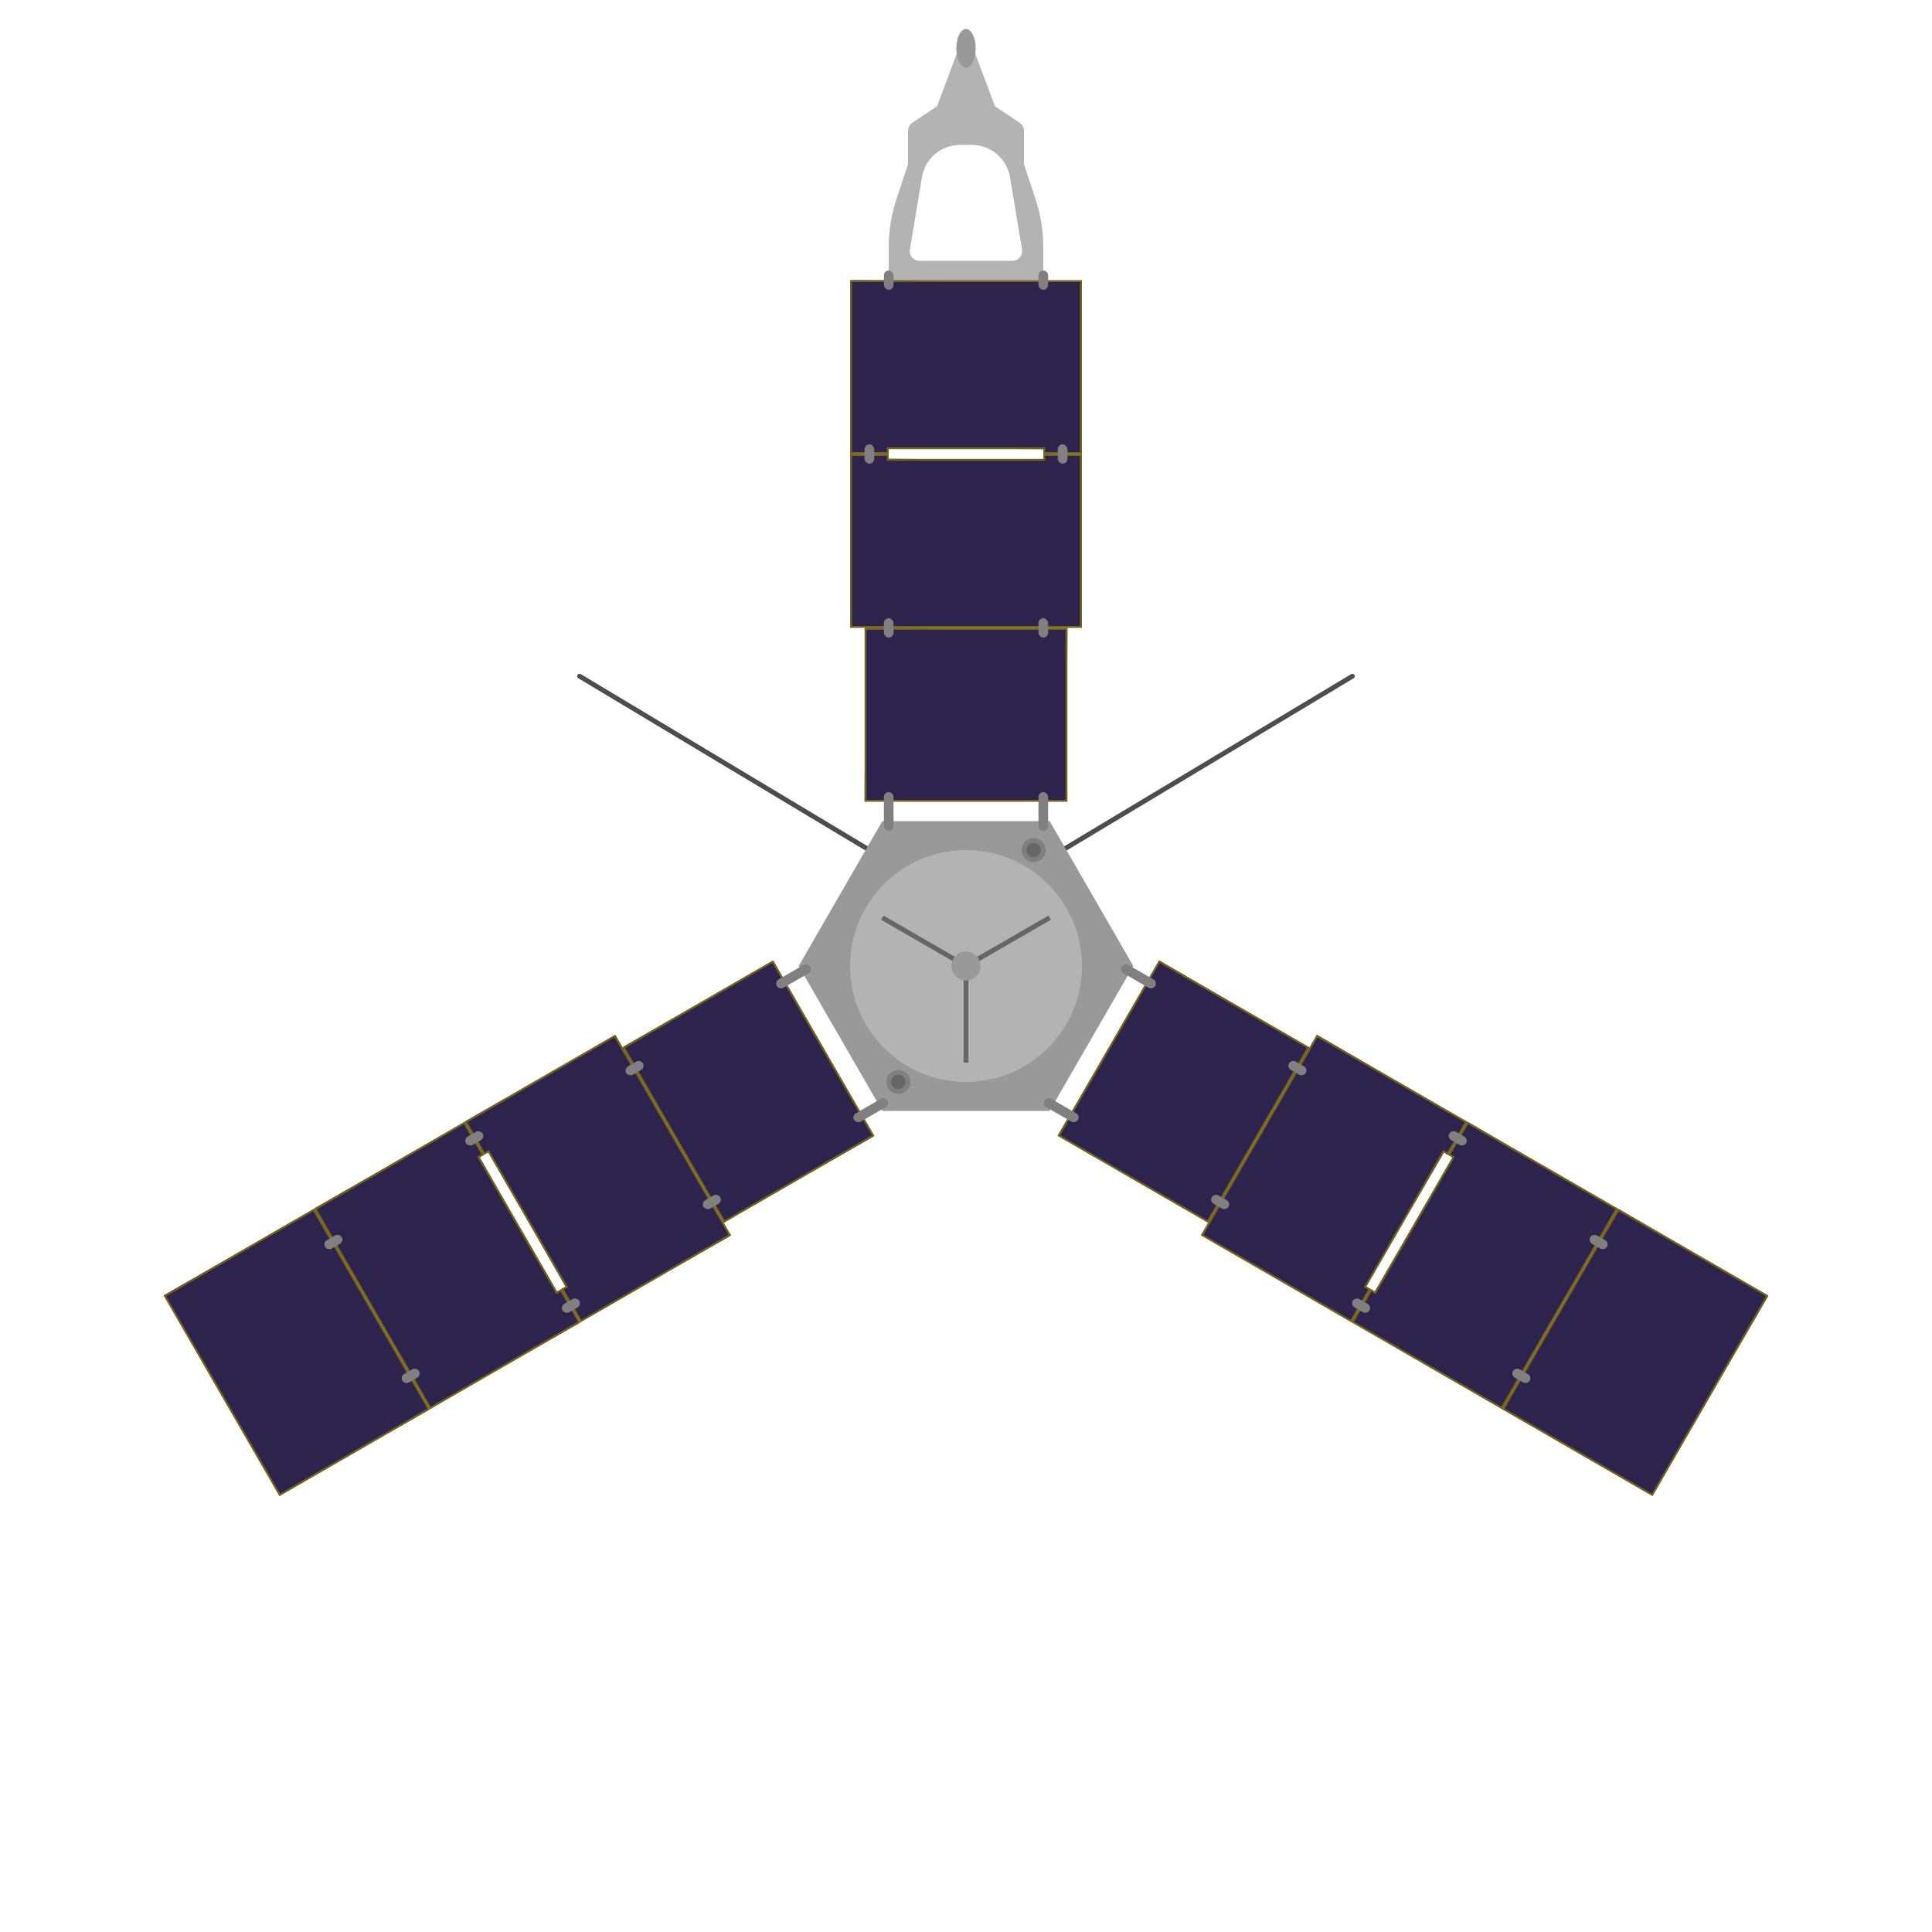<?xml version="1.0" encoding="UTF-8"?><svg id="Layer_1" xmlns="http://www.w3.org/2000/svg" viewBox="0 0 100 100"><defs><style>.cls-1{stroke:#4d4d4d;stroke-linecap:round;}.cls-1,.cls-2,.cls-3{stroke-miterlimit:10;stroke-width:.25px;}.cls-1,.cls-3{fill:none;}.cls-4{fill:#75631b;}.cls-5{fill:#2d244d;}.cls-6{fill:gray;}.cls-2{fill:#666;stroke:gray;}.cls-7{fill:#999;}.cls-8{fill:#b3b3b3;}.cls-3{stroke:#666;}</style></defs><polyline class="cls-1" points="70 35 50 47 30 35"/><path class="cls-8" d="m53.589,10.268l-.589-1.768v-1.732c0-.167-.084-.323-.223-.416l-1.277-.852-1.5-4-1.5,4-1.277.852c-.139.093-.223.249-.223.416v1.732l-.589,1.768c-.272.816-.411,1.67-.411,2.53v1.702h8v-1.702c0-.86-.139-1.714-.411-2.53Zm-1.18,3.232h-4.82c-.309,0-.544-.277-.493-.582l.624-3.747c.161-.964.995-1.671,1.973-1.671h.611c.978,0,1.812.707,1.973,1.671l.624,3.747c.051.305-.184.582-.493.582Z"/><polygon class="cls-7" points="54.33 42.5 45.67 42.5 41.34 50 45.67 57.5 54.33 57.5 58.66 50 54.33 42.5"/><circle class="cls-8" cx="50" cy="50" r="6"/><line class="cls-3" x1="50" y1="55" x2="50" y2="50"/><line class="cls-3" x1="45.67" y1="47.5" x2="50" y2="50"/><line class="cls-3" x1="54.33" y1="47.5" x2="50" y2="50"/><circle class="cls-7" cx="50" cy="50" r=".75"/><circle class="cls-2" cx="53.5" cy="44" r=".5"/><circle class="cls-2" cx="46.5" cy="56" r=".5"/><polygon class="cls-5" points="44.75 41.45 44.8 32.5 55.25 32.55 55.2 41.45 44.75 41.45"/><path class="cls-4" d="m55.15,32.6v8.8h-10.3v-8.8h10.3m.1-.1h-10.5v9h10.5v-9h0Z"/><polygon class="cls-5" points="44 32.45 44.05 23.5 46 23.55 45.95 23.75 54 23.8 54.05 23.5 56 23.55 55.95 32.45 44 32.45"/><path class="cls-4" d="m55.9,23.6v8.8h-11.8v-8.8h1.8v.25h8.2v-.25h1.8m.1-.1h-2v.25h-8v-.25h-2v9h12v-9h0Z"/><polygon class="cls-5" points="44 23.45 44.05 14.5 56 14.55 55.95 23.45 54 23.45 54.05 23.25 46 23.2 45.95 23.5 44 23.45"/><path class="cls-4" d="m55.9,14.6v8.8h-1.8v-.25h-8.2v.25h-1.8v-8.8h11.8m.1-.1h-12v9h2v-.25h8v.25h2v-9h0Z"/><rect class="cls-6" x="45.75" y="41" width=".5" height="2" rx=".25" ry=".25"/><rect class="cls-6" x="45.75" y="32" width=".5" height="1" rx=".25" ry=".25"/><rect class="cls-6" x="44.75" y="23" width=".5" height="1" rx=".25" ry=".25"/><rect class="cls-6" x="45.75" y="14" width=".5" height="1" rx=".25" ry=".25"/><rect class="cls-6" x="53.75" y="41" width=".5" height="2" rx=".25" ry=".25"/><rect class="cls-6" x="53.75" y="32" width=".5" height="1" rx=".25" ry=".25"/><rect class="cls-6" x="54.75" y="23" width=".5" height="1" rx=".25" ry=".25"/><rect class="cls-6" x="53.75" y="14" width=".5" height="1" rx=".25" ry=".25"/><polygon class="cls-5" points="32.263 54.178 40.039 49.747 45.22 58.822 37.488 63.229 32.263 54.178"/><path class="cls-4" d="m39.977,49.84l5.15,8.92-7.621,4.4-5.15-8.92,7.621-4.4m.037-.137l-7.794,4.5,5.25,9.093,7.794-4.5-5.25-9.093h0Z"/><polygon class="cls-5" points="29.094 66.688 29.291 66.632 25.31 59.636 25.025 59.743 24.094 58.028 31.87 53.597 37.801 63.972 30.069 68.378 29.094 66.688"/><path class="cls-4" d="m31.808,53.69l5.9,10.219-7.621,4.4-.9-1.559.13-.075.087-.05-.05-.087-4-6.928-.05-.087-.087.05-.13.075-.9-1.559,7.621-4.4m.037-.137l-7.794,4.5,1,1.732.216-.125,4,6.928-.216.125,1,1.732,7.794-4.5-6-10.392h0Z"/><polygon class="cls-5" points="16.299 62.528 24.075 58.097 25.007 59.812 24.809 59.868 28.791 66.864 29.075 66.757 30.007 68.472 22.274 72.878 16.299 62.528"/><path class="cls-4" d="m24.014,58.19l.9,1.559-.13.075-.087.05.05.087,4,6.928.05.087.087-.05.13-.075.9,1.559-7.621,4.4-5.9-10.219,7.621-4.4m.037-.137l-7.794,4.5,6,10.392,7.794-4.5-1-1.732-.216.125-4-6.928.216-.125-1-1.732h0Z"/><polygon class="cls-5" points="8.505 67.028 16.281 62.597 22.212 72.972 14.48 77.378 8.505 67.028"/><path class="cls-4" d="m16.219,62.69l5.9,10.219-7.621,4.4-5.9-10.219,7.621-4.4m.037-.137l-7.794,4.5,6,10.392,7.794-4.5-6-10.392h0Z"/><rect class="cls-6" x="44.072" y="57.214" width="2" height=".5" rx=".25" ry=".25" transform="translate(-22.694 30.235) rotate(-30)"/><rect class="cls-6" x="36.345" y="61.964" width="1" height=".5" rx=".25" ry=".25" transform="translate(-26.171 26.757) rotate(-30)"/><rect class="cls-6" x="29.05" y="67.33" width="1" height=".5" rx=".25" ry=".25" transform="translate(-29.831 23.829) rotate(-30)"/><rect class="cls-6" x="20.756" y="70.964" width="1" height=".5" rx=".25" ry=".25" transform="translate(-32.759 20.169) rotate(-30)"/><rect class="cls-6" x="40.072" y="50.286" width="2" height=".5" rx=".25" ry=".25" transform="translate(-19.765 27.306) rotate(-30)"/><rect class="cls-6" x="32.345" y="55.036" width="1" height=".5" rx=".25" ry=".25" transform="translate(-23.243 23.829) rotate(-30)"/><rect class="cls-6" x="24.05" y="58.67" width="1" height=".5" rx=".25" ry=".25" transform="translate(-26.171 20.169) rotate(-30)"/><rect class="cls-6" x="16.756" y="64.036" width="1" height=".5" rx=".25" ry=".25" transform="translate(-29.831 17.241) rotate(-30)"/><polygon class="cls-5" points="54.762 58.754 60.029 49.728 67.755 54.246 62.512 63.229 54.762 58.754"/><path class="cls-4" d="m60.023,49.84l7.621,4.4-5.15,8.92-7.621-4.4,5.15-8.92m-.037-.137l-5.25,9.093,7.794,4.5,5.25-9.093-7.794-4.5h0Z"/><polygon class="cls-5" points="62.181 63.903 68.198 53.579 75.924 58.097 74.906 59.761 74.759 59.618 70.69 66.563 70.924 66.757 69.932 68.379 62.181 63.903"/><path class="cls-4" d="m68.192,53.69l7.621,4.4-.9,1.559-.13-.075-.087-.05-.05.087-4,6.928-.05.087.087.05.13.075-.9,1.559-7.621-4.4,5.9-10.219m-.037-.137l-6,10.392,7.794,4.5,1-1.732-.217-.125,4-6.928.217.125,1-1.732-7.794-4.5h0Z"/><polygon class="cls-5" points="69.975 68.403 70.992 66.739 71.141 66.882 75.209 59.937 74.975 59.743 75.992 58.079 83.719 62.597 77.726 72.878 69.975 68.403"/><path class="cls-4" d="m75.986,58.19l7.621,4.4-5.9,10.219-7.621-4.4.9-1.559.13.075.087.05.05-.087,4-6.928.05-.087-.087-.05-.13-.075.9-1.559m-.037-.137l-1,1.732.216.125-4,6.928-.216-.125-1,1.732,7.794,4.5,6-10.392-7.794-4.5h0Z"/><polygon class="cls-5" points="77.77 72.903 83.787 62.579 91.513 67.097 85.52 77.378 77.77 72.903"/><path class="cls-4" d="m83.781,62.69l7.621,4.4-5.9,10.219-7.621-4.4,5.9-10.219m-.037-.137l-6,10.392,7.794,4.5,6-10.392-7.794-4.5h0Z"/><rect class="cls-6" x="58.678" y="49.536" width=".5" height="2" rx=".25" ry=".25" transform="translate(-14.301 76.301) rotate(-60)"/><rect class="cls-6" x="66.905" y="54.786" width=".5" height="1" rx=".25" ry=".25" transform="translate(-14.301 85.801) rotate(-60)"/><rect class="cls-6" x="75.2" y="58.42" width=".5" height="1" rx=".25" ry=".25" transform="translate(-13.301 94.801) rotate(-60)"/><rect class="cls-6" x="82.494" y="63.786" width=".5" height="1" rx=".25" ry=".25" transform="translate(-14.301 103.801) rotate(-60)"/><rect class="cls-6" x="54.678" y="56.464" width=".5" height="2" rx=".25" ry=".25" transform="translate(-22.301 76.301) rotate(-60)"/><rect class="cls-6" x="62.905" y="61.714" width=".5" height="1" rx=".25" ry=".25" transform="translate(-22.301 85.801) rotate(-60)"/><rect class="cls-6" x="70.2" y="67.08" width=".5" height="1" rx=".25" ry=".25" transform="translate(-23.301 94.802) rotate(-60)"/><rect class="cls-6" x="78.494" y="70.714" width=".5" height="1" rx=".25" ry=".25" transform="translate(-22.301 103.801) rotate(-60)"/><ellipse class="cls-7" cx="50" cy="2.5" rx=".5" ry="1"/></svg>
